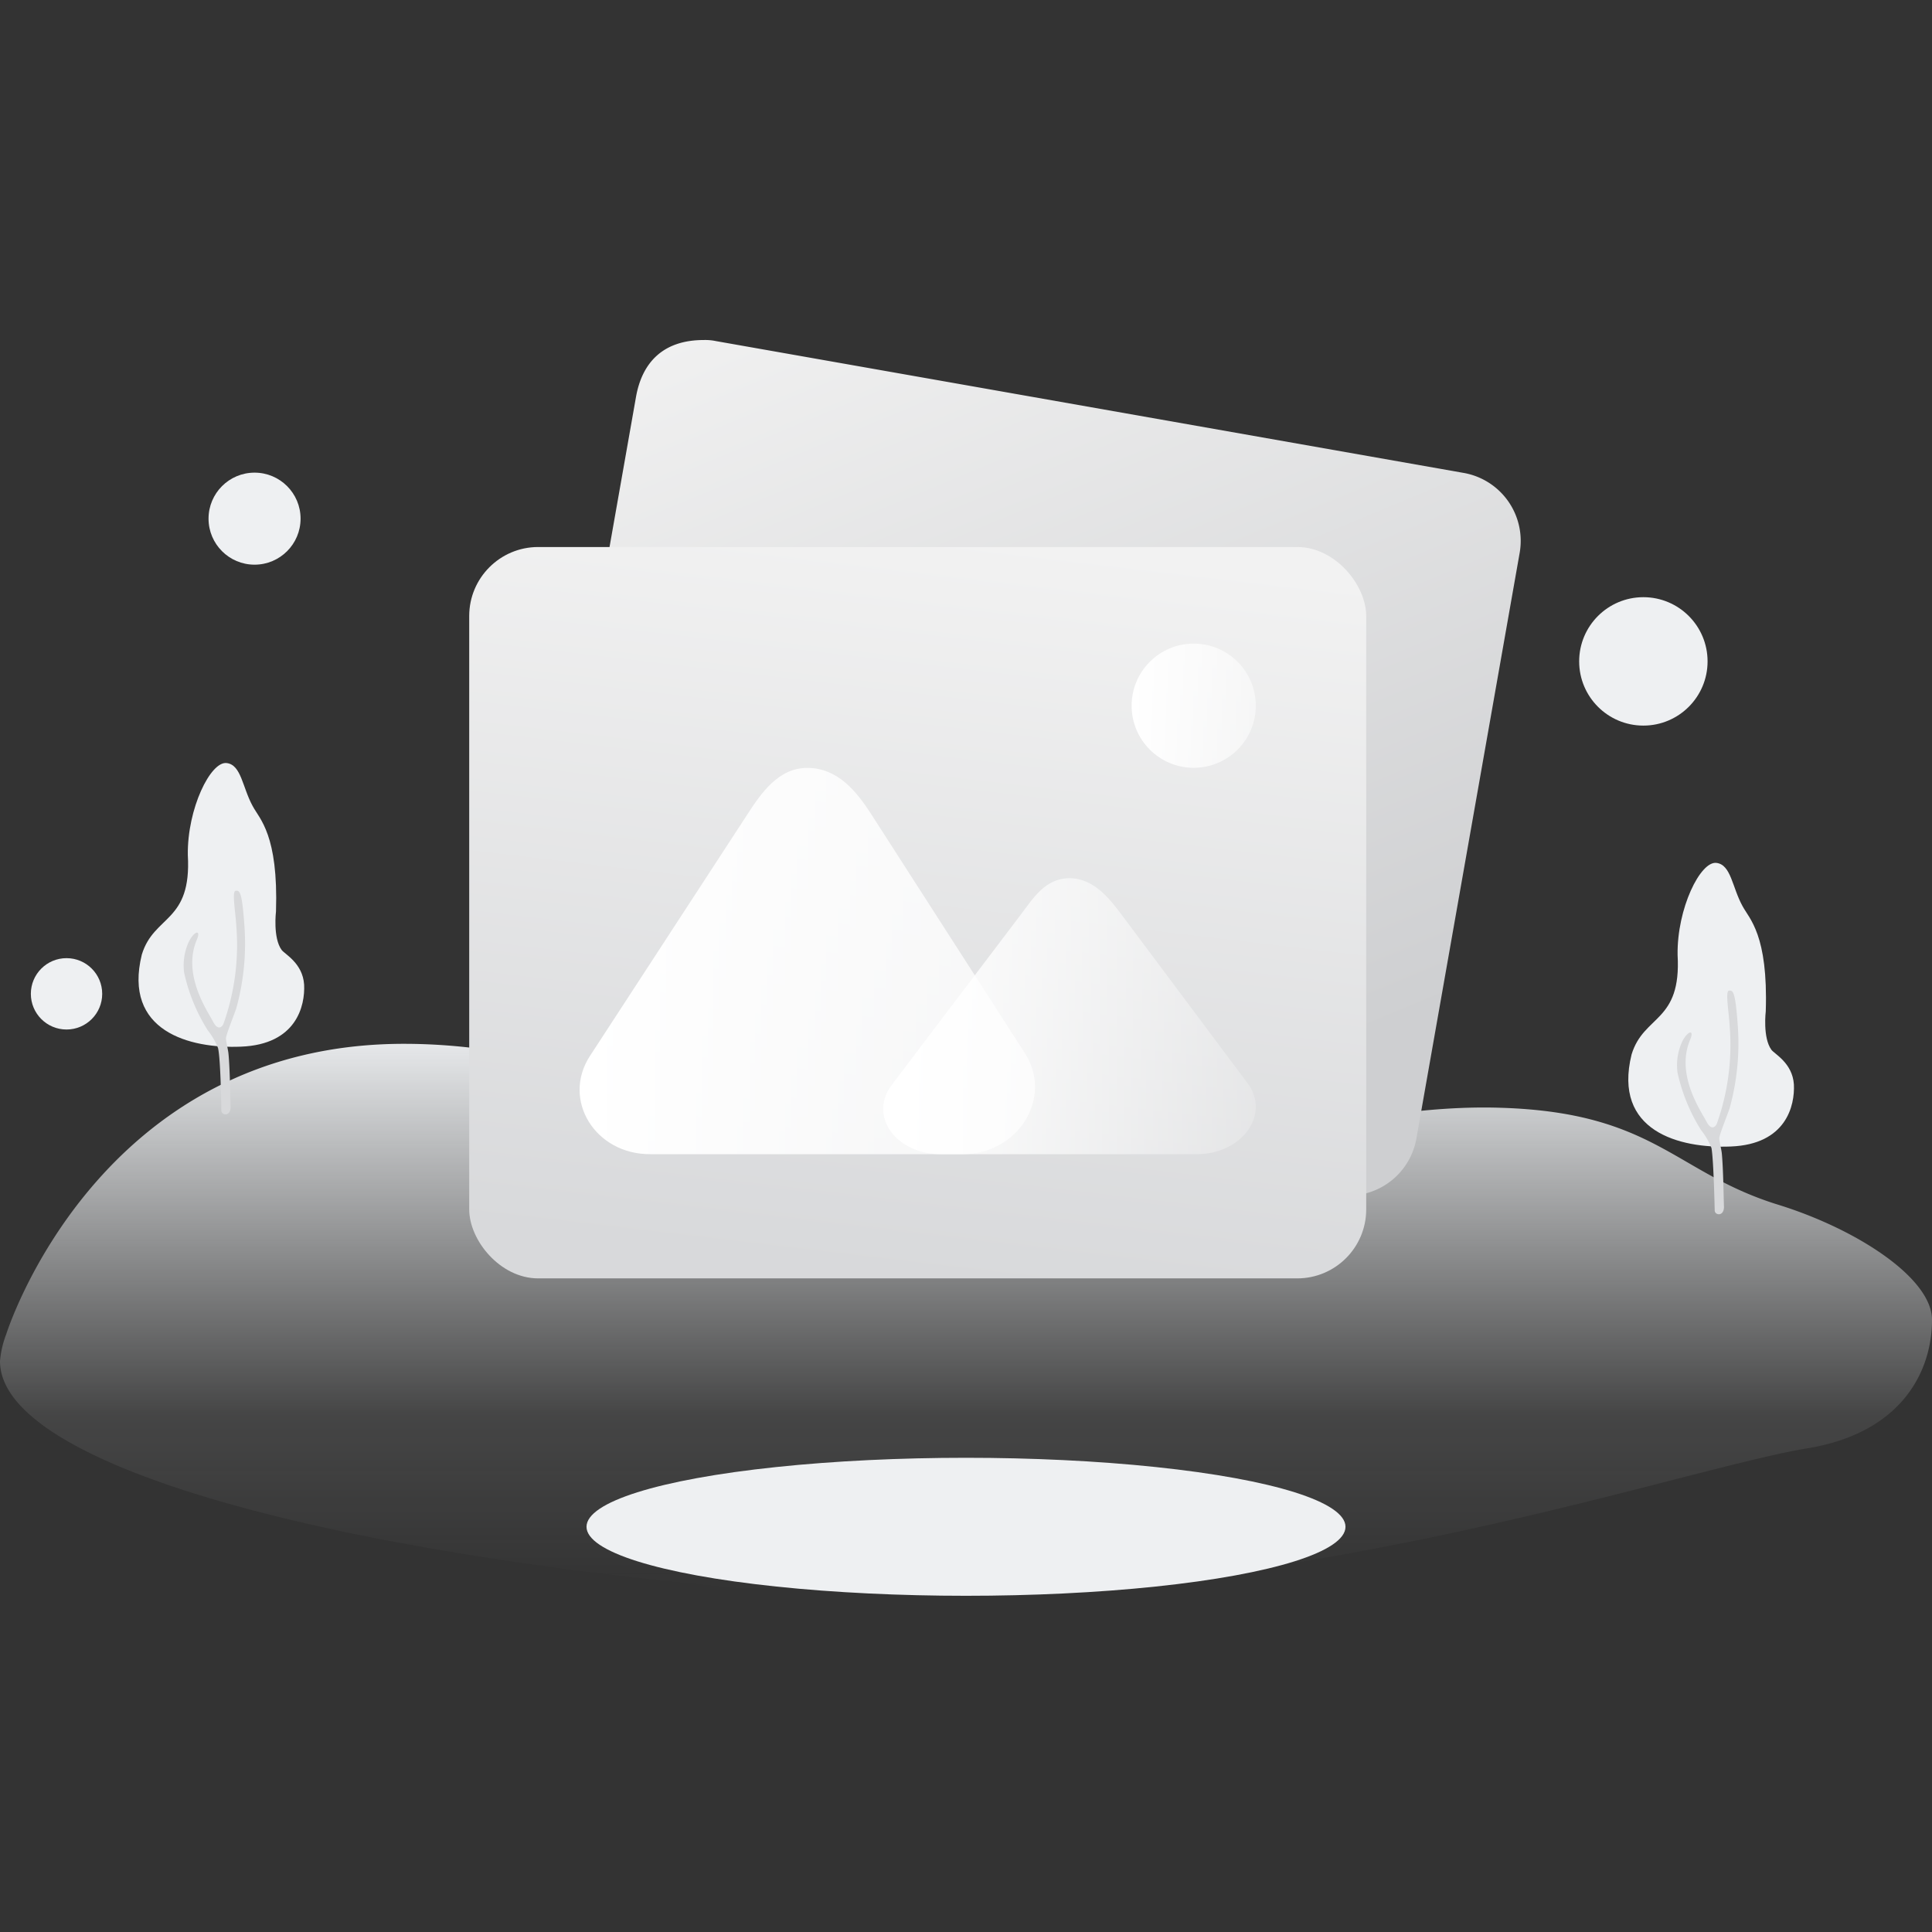 <svg viewBox="0 0 1024 1024" xmlns:xlink="http://www.w3.org/1999/xlink" xmlns="http://www.w3.org/2000/svg" id="图层_1"><rect x="0" y="0" width="1024" height="1024" fill="#333333" stroke="none"/><defs><style>.cls-1{fill:url(#未命名的渐变_4);}.cls-2{fill:#eef0f2;}.cls-3{fill:#d8d9db;}.cls-4{fill:url(#未命名的渐变_17);}.cls-5{fill:url(#未命名的渐变_16);}.cls-6{fill:url(#未命名的渐变_15);}.cls-7{fill:url(#未命名的渐变_14);}.cls-8{fill:url(#未命名的渐变_13);}</style><linearGradient gradientUnits="userSpaceOnUse" gradientTransform="matrix(280, 0, 0, -80, 219572.21, 152352.4)" y2="1897.52" x2="-782.36" y1="1893.87" x1="-782.36" id="未命名的渐变_4"><stop stop-opacity="0" stop-color="#e7e9eb" offset="0"></stop><stop stop-opacity="0.1" stop-color="#e7e9eb" offset="0.32"></stop><stop stop-color="#e7e9eb" offset="1"></stop></linearGradient><linearGradient gradientUnits="userSpaceOnUse" gradientTransform="matrix(143.34, 0, 0, -124.01, 112096.21, 235557.94)" y2="1894.79" x2="-777.54" y1="1898.41" x1="-779.28" id="未命名的渐变_17"><stop stop-color="#f2f2f2" offset="0"></stop><stop stop-color="#cecfd1" offset="1"></stop></linearGradient><linearGradient gradientUnits="userSpaceOnUse" gradientTransform="matrix(130, 0, 0, -106, 101591, 201501)" y2="1894.6" x2="-777.99" y1="1898.26" x1="-777.46" id="未命名的渐变_16"><stop stop-color="#f2f2f2" offset="0"></stop><stop stop-color="#d8d9db" offset="1"></stop></linearGradient><linearGradient gradientUnits="userSpaceOnUse" gradientTransform="matrix(18, 0, 0, -18, 13543, 34931)" y2="1919.83" x2="-715.41" y1="1919.83" x1="-719.07" id="未命名的渐变_15"><stop stop-color="#fff" offset="0"></stop><stop stop-opacity="0.5" stop-color="#fff" offset="1"></stop></linearGradient><linearGradient gradientUnits="userSpaceOnUse" gradientTransform="matrix(0, -40, -54, 0, 101563.4, -30549.19)" y2="1868.47" x2="-777.19" y1="1872.13" x1="-777.19" id="未命名的渐变_14"><stop stop-color="#fff" offset="0"></stop><stop stop-opacity="0.2" stop-color="#fff" offset="1"></stop></linearGradient><linearGradient gradientUnits="userSpaceOnUse" gradientTransform="matrix(0, -56, -66, 0, 124237.83, -43142.06)" y2="1874.04" x2="-779.47" y1="1877.69" x1="-779.47" id="未命名的渐变_13"><stop stop-color="#fff" offset="0"></stop><stop stop-opacity="0.7" stop-color="#fff" offset="1"></stop></linearGradient></defs><g id="暂无图片"><g id="背景"><path d="M3.31,707.15s48.41-155,212.54-153.9c90,.56,159.77,41.13,217.25,60.08,47.27,15.54,86.22,10.24,121.2,8.72,77.54-3.41,160.92-37.72,241.84-34.88,80.93,2.66,91.71,34.5,146.36,51.37,41.6,12.89,81.5,38.85,81.5,61,0,26.61-15.32,59.69-66,68.1-74.31,12.13-308.2,96.66-561.2,74.49C166.5,821.9,0,775.18,0,721.46A51.82,51.82,0,0,1,3.31,707.15Z" class="cls-1" id="路径_16806"></path><ellipse ry="36.57" rx="201.14" cy="809.23" cx="512" class="cls-2" id="椭圆_770"></ellipse><path d="M146.28,483.08s-1.71,14,3,20.42c1.7,2.27,11.15,7,11.91,18.34.57,11.15-4,31.76-33.47,32.91-27.22,1.14-62.58-8.13-52.56-48.78,6.43-21.18,26.47-16.82,24.39-52.75-.36-24.58,12.1-49.92,20.62-48.78,7.75.94,8.32,13,13.8,22.88C137.56,434.1,147.58,442.42,146.28,483.08Z" class="cls-2" id="路径_16807"></path><path d="M117.32,588.58c0,2.65,4.91,3.41,4.91-1.89-.19-5.12-.36-20.23-1.13-28.16-.19-2.26-1.51-7.18-1.32-8.51.56-3,4.53-12.66,5.48-15.69a128.88,128.88,0,0,0,4.35-42.73c-1.32-19.67-2.65-19.67-4.73-19.47s0,11.53.37,18.72a124.46,124.46,0,0,1-6.81,51.8c-.37,1-2.65,4.35-5.49-1.13s-16.45-24.77-8.69-43.3c2.46-5.67-1.14-4.91-4,.57a29.65,29.65,0,0,0-2.65,16.82,95.58,95.58,0,0,0,12.48,30.44,37.25,37.25,0,0,1,5.48,9.46C117,561.74,117.32,588.58,117.32,588.58Z" class="cls-3" id="路径_16808"></path><path d="M935.89,536s-1.7,14,3,20.42c1.7,2.27,11.15,7,11.91,18.34.56,11.16-4,31.77-33.47,32.91-27.23,1.14-62.58-8.12-52.56-48.78,6.43-21.17,26.47-16.82,24.39-52.75-.37-24.58,12.1-49.91,20.61-48.78,7.76.94,8.32,13,13.8,22.88C927.18,487.05,937.2,495.37,935.89,536Z" class="cls-2" id="路径_16809"></path><path d="M908.83,641.52c0,2.65,4.91,3.41,4.91-1.89-.19-5.12-.37-20.23-1.13-28.16-.19-2.26-1.52-7.18-1.33-8.51.57-3,4.54-12.67,5.49-15.69a128.9,128.9,0,0,0,4.35-42.73c-1.33-19.67-2.65-19.67-4.73-19.48s0,11.54.36,18.72a124.32,124.32,0,0,1-6.8,51.81c-.37.95-2.65,4.35-5.49-1.13s-16.46-24.77-8.69-43.3c2.45-5.67-1.14-4.91-4,.57a29.72,29.72,0,0,0-2.64,16.82A95.55,95.55,0,0,0,901.62,599a36.93,36.93,0,0,1,5.49,9.45C908.27,614.68,908.83,641.52,908.83,641.52Z" class="cls-3" id="路径_16810"></path><circle r="24.39" cy="274.9" cx="134.92" class="cls-2" id="椭圆_767"></circle><circle r="18.91" cy="526.75" cx="35.26" class="cls-2" id="椭圆_768"></circle><circle r="34.03" cy="350.55" cx="871.02" class="cls-2" id="椭圆_769"></circle></g><g id="组_17016"><path d="M708.34,633.13,312,563.26a36.57,36.57,0,0,1-29.67-42.36h0l54.75-310.45c3.15-17.92,14-30.23,35.91-30.23a27.41,27.41,0,0,1,6.45.56l396.3,69.87A36.58,36.58,0,0,1,805.46,293h0L750.71,603.47a36.58,36.58,0,0,1-36,30.23A36.06,36.06,0,0,1,708.34,633.13Z" class="cls-4" id="路径_16935"></path><rect rx="36.57" height="387.64" width="475.43" y="289.93" x="248.69" class="cls-5" id="矩形_17743"></rect><circle r="32.91" cy="374.04" cx="632.69" class="cls-6" id="椭圆_808"></circle><path d="M498.9,611.74H634.49c24-.15,38.82-21.14,26.92-37.38L594.3,484.59c-5.62-7.45-14.26-19.13-27.43-19.13-12.93,0-19.43,10.87-25.82,19.28l-68.49,90.39C460.27,591.52,474.9,611.9,498.9,611.74Z" class="cls-7" id="路径_16915"></path><path d="M344.82,611.74H510.54c29.33-.22,47.45-30,32.92-53.12l-82-127.57C454,419.55,444,407,427.89,407c-15.26,0-24.36,13.29-31.56,24.32l-83.7,128.44C297.61,583,315.48,612,344.82,611.74Z" class="cls-8" id="路径_16916"></path></g></g></svg>